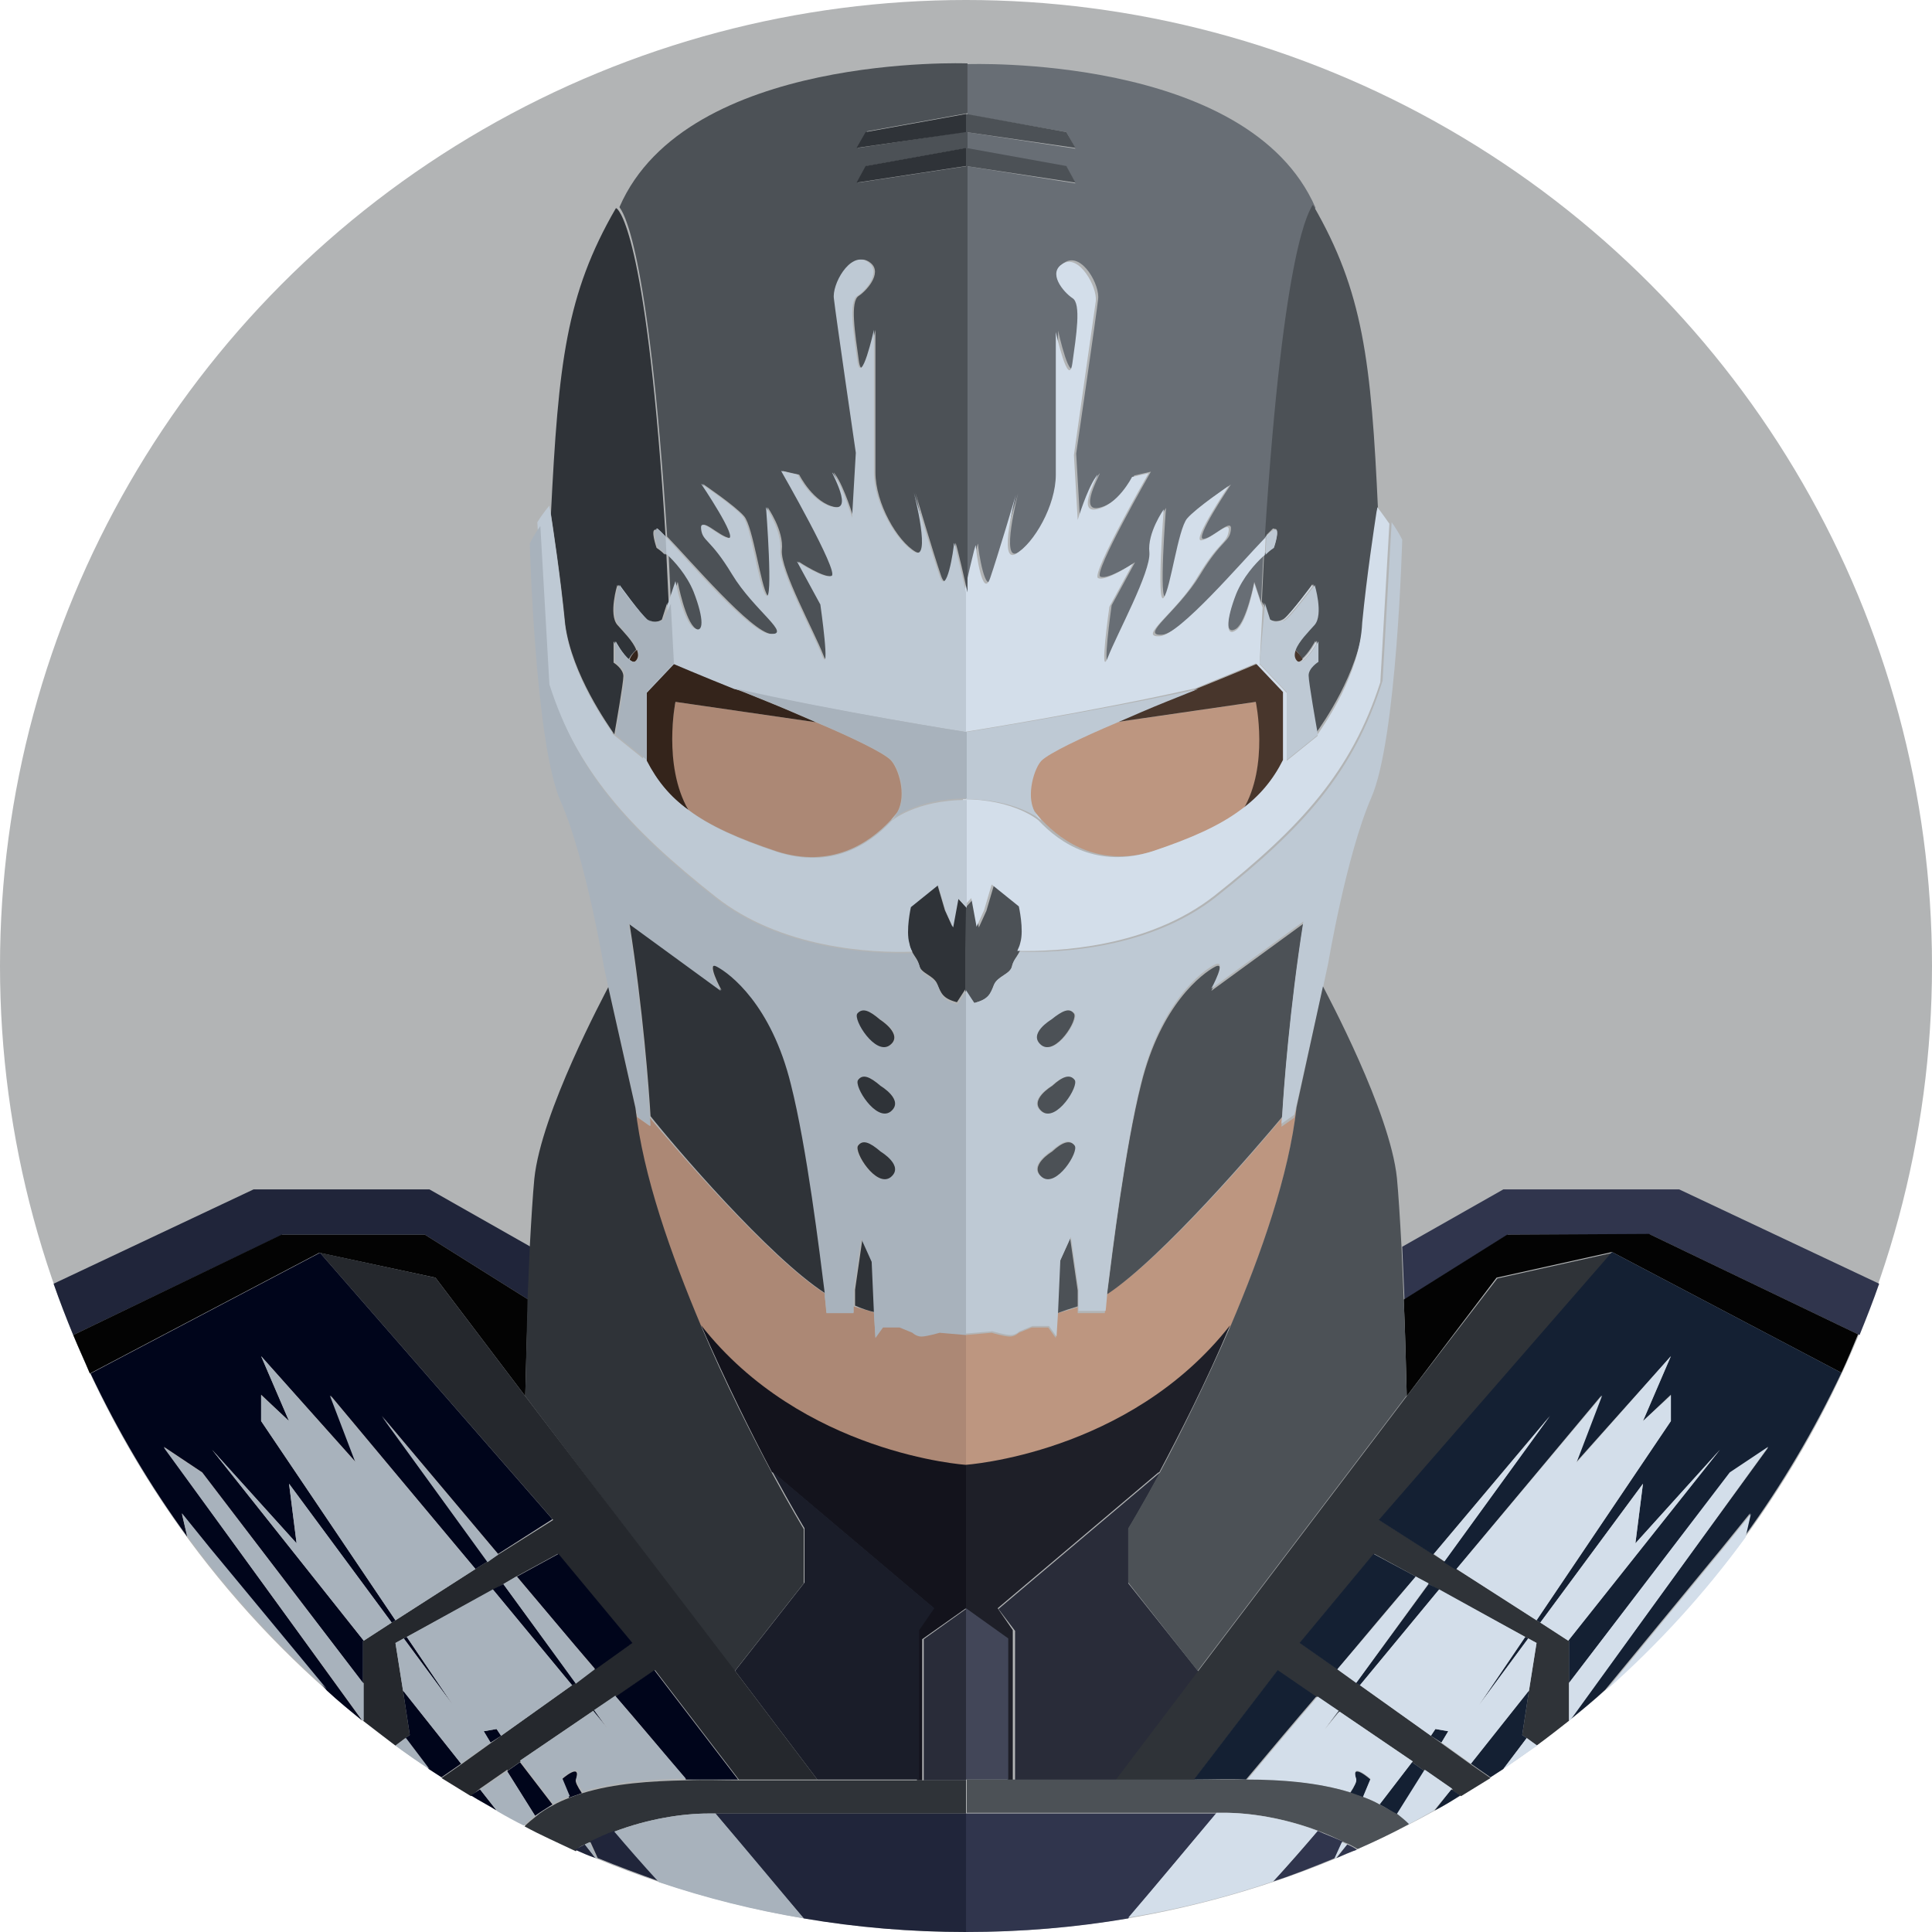 <svg xmlns="http://www.w3.org/2000/svg" width="256" height="256"><circle fill="#B2B4B5" cx="128" cy="128" r="128"/><path fill="#30354D" d="M199.2 157.6l-13.4 7.6c.1 2.2.2 4.6.3 7l13.7-8.6h18.9l27.7 13.3c.9-2.2 1.8-4.5 2.6-6.8l-26.5-12.5h-23.3z"/><path fill="#030303" d="M199.7 163.6l-13.7 8.6c.2 4.4.3 8.9.4 12.8l11.9-15.7 15.3-3.4 30.4 16c.8-1.7 1.5-3.4 2.2-5.1l-27.7-13.3-18.8.1z"/><path fill="#BD9680" d="M128 194.2s21.7-1.4 35.1-18.5c4-9.5 7.7-19.9 8.7-28.9l-.3 1.3-1.7 1.2s0-.4.1-1.2c-3.1 3.7-15.7 18.6-23.3 23.4v.4c-.2 1.3-.2 2.1-.2 2.1h-3.6v-.8c-.9.3-1.8.6-2.7.8l-.2 3.3-1-1.4h-2.2l-1.7.7s-.5.5-1.2.5-2.4-.5-2.4-.5l-3.5.3v8.1l.1 9.2zM166.5 93l-18.6 2.7c-4.5 1.9-8.9 4-9.9 5s-2.2 4.6-.9 6.8c.3.4.6.7.9 1.1 2.9 3.1 7.9 6.4 15.1 4.1 5.1-1.7 8.9-3.4 11.7-5.5 3.4-5.8 1.7-14.2 1.7-14.2z"/><path fill="#686E75" d="M141.3 17.5l1.2 2.2-14.5-2.2v2.2l13.3 2.4 1.2 2.2L128 22v56.6s1.6-7.2 1.6-6.5 1 7.2 1.9 4.3c1-2.9 3.4-11 3.4-11s-2.4 9.3 0 7.8 5.3-6.5 5.3-10.5V43.8s1.7 7.7 2.2 4.1c.5-3.6 1.2-7.9 0-8.6-1.2-.7-3.4-3.4-1.2-4.6 2.2-1.2 4.6 3.1 4.3 5-.2 1.9-2.9 20.4-2.9 20.4l.5 8.6s1.2-4.1 2.4-5.7c1.2-1.7-2.9 4.8 0 4.3s4.8-4.3 4.8-4.3l2.2-.5s-7.7 13.4-6.7 13.9 4.6-1.9 4.6-1.9l-3.1 5.7s-1.4 9.8-.2 6.7c1.2-3.1 5.7-11.3 5.5-13.9s1.9-5.7 1.9-5.7-1 12.9 0 11.7c1-1.2 1.9-9.1 3.1-10.5 1.2-1.4 5.5-4.3 5.5-4.3s-5 7.4-3.6 7.2c1.4-.2 3.8-2.9 3.6-1.2s-1.2 1.2-4.1 6c-2.9 4.8-8.1 8.1-5 7.9 2.7-.2 10.9-9.8 13.8-12.9 2.4-39.2 6-43.2 6.5-43.6v-.1c-8.9-20.4-46.1-19-46.1-19v6.7l13.1 2.3zm22.5 61c-1.4 3.6-1.4 5.7 0 4.8 1.4-1 2.4-6.2 2.4-6.2l.9 2.7c.1-2.2.2-4.3.3-6.3-1 1-2.7 2.8-3.6 5z"/><path fill="#4C5156" d="M167.6 71.1l1-1c.1-.1.2-.1.3 0 .8-.2-.1 2.4-.1 2.4s-.5.3-1.1.9v-.2l-.2.2c-.1 2-.2 4.1-.3 6.3l.2.5v-.4l.7 2.2s.4.3 1 .3c.3 0 .7-.1 1-.3 1-.7 3.8-4.6 3.8-4.6v.2c.1-.1.1-.2.1-.2s1.2 3.8 0 5.3c-.8 1-2 2.3-2.5 3.3.4.3.7.7.9 1.1 0 .1 0 .1.1.2.9-.7 1.8-2.4 1.8-2.4v.3c.1-.2.2-.3.2-.3v2.7s-1.3.9-1.3 1.8 1 6.6 1.2 7.7c.8-1.1 5.6-7.9 6.3-14.7.6-6.2 1.6-12.7 1.9-14.7-.9-19.9-2-29.1-8.6-40.5h-.1c-.3.7-3.8 4.7-6.3 43.9zm-24.8 102V171l-1-6.9-1.4 3.1-.3 6.8c.8-.3 1.7-.6 2.7-.9zm27.1-25.1c.2-3.5 1-14.2 2.8-25.6l-12.2 8.9s2.2-4.1.5-3.2c-1.7.9-7.2 5-9.8 15.6-2.1 8.3-3.8 22.2-4.5 27.8 7.4-4.9 20.1-19.8 23.2-23.5zm-40.8-15.1c1.9-.5 2.2-1.2 2.6-2.4.5-1.2 2.2-1.4 2.4-2.5.2-.8.6-1.1 1-1.9.2-.3.3-.6.4-1.1.5-1.7-.2-4.8-.2-4.8l-3.6-2.9-1 3.4-1 2.2-.7-3.8-1.1 1.2v11l1.2 1.6zm12.2-115.4L128 15.1v2.4l14.5 2.1zm0 4.5L128 19.6V22l14.5 2.2z"/><path fill="#48362C" d="M158.7 91.2c-1.4.6-2.8 1.1-4.3 1.7-1.9.8-4.2 1.7-6.6 2.8l18.6-2.7s1.8 8.5-1.7 14.3c2.5-1.8 4.2-3.9 5.6-6.6v-9l-3.6-3.8s-3.5 1.5-8 3.3zm13-3.7c.1.1.2.2.3.2.2 0 .4-.1.6-.3 0-.1 0-.1-.1-.2-.2-.4-.5-.7-.9-1.1-.2.6-.3 1.1.1 1.4z"/><path fill="#D3DEEA" d="M138 108.7c-.3-.4-.7-.8-.9-1.1.1.4.4.8.9 1.1z"/><path fill="#D3DEEA" d="M174.6 97.3v.2l-4.1 3.3v-9l-3.6-3.8.4-7.5-.2-.5-.9-2.7s-1 5.3-2.4 6.2c-1.4 1-1.4-1.2 0-4.8.9-2.2 2.5-4 3.6-5 .1-.1.2-.1.2-.2l.1-2.2c.5-.5.8-.9 1-.9h.1-.3c-.1.1-.5.4-1 1-3 3.1-11.2 12.7-13.8 12.9-3.1.2 2.2-3.1 5-7.9 2.9-4.8 3.8-4.3 4.1-6s-2.2 1-3.6 1.2c-1.4.2 3.6-7.2 3.6-7.2s-4.3 2.9-5.5 4.3-2.2 9.3-3.1 10.5c-1 1.2 0-11.7 0-11.7s-2.2 3.1-1.9 5.7c.2 2.6-4.3 10.8-5.5 13.9s.2-6.7.2-6.7l3.1-5.7s-3.6 2.4-4.6 1.9 6.7-13.9 6.7-13.9l-2.2.5s-1.9 3.8-4.8 4.3 1.2-6 0-4.3-2.4 5.7-2.4 5.7l-.5-8.6s2.6-18.4 2.9-20.4c.2-1.9-2.2-6.2-4.3-5-2.2 1.2 0 3.8 1.2 4.6 1.2.7.5 5 0 8.6s-2.2-4.1-2.2-4.1v18.9c0 4.1-2.9 9.1-5.3 10.5s0-7.8 0-7.8-2.4 8.1-3.4 11-1.9-3.6-1.9-4.3c0-.7-1.6 6.5-1.6 6.5V97s17.1-2.7 30.7-5.8c4.4-1.8 8-3.3 8-3.3l3.6 3.8v9c-1.3 2.6-3.1 4.8-5.6 6.6-2.8 2.1-6.6 3.8-11.7 5.5-7.2 2.3-12.2-1-15.1-4.1 0 0-3.2-2.8-10-2.8v14.3l1.1-1.2.7 3.8 1-2.2 1-3.4 3.6 2.9s.7 3.1.2 4.8c-.1.5-.3.8-.4 1.1 5.3.1 17.3-.4 26.1-7.3 11.5-9.1 18.2-16.5 22-28.3l1.2-21c-.9-1.3-1.6-2.2-1.6-2.2s0 .2-.1.6c-.3 2-1.3 8.5-1.9 14.7-.3 6.9-5.1 13.6-5.9 14.8z"/><path fill="#D3DEEA" d="M170.2 82.1c.8-.6 3.1-3.6 3.7-4.4v-.2s-2.9 3.8-3.8 4.6c-.3.2-.6.3-1 .3.3.1.8 0 1.1-.3zm-15.8 10.8c1.5-.6 2.9-1.2 4.3-1.7-.1.1-1.8.7-4.3 1.7zm20-7.6V85s-.9 1.7-1.8 2.4c-.2.2-.4.3-.6.3.8.1 2-1.7 2.4-2.4z"/><path fill="#BEC9D4" d="M161.2 118.8c-8.7 6.9-20.8 7.5-26.1 7.3-.4.8-.8 1.1-1 1.9-.2 1.1-1.9 1.3-2.4 2.5s-.7 1.9-2.6 2.4l-1.1-1.7v45.5l3.5-.3s1.7.5 2.4.5 1.2-.5 1.2-.5l1.7-.7h2.2l1 1.4.2-3.3.3-6.8 1.4-3.1 1 6.9v2.9h3.6s.1-.8.2-2.1v-.4c.7-5.6 2.4-19.4 4.5-27.8 2.6-10.6 8.1-14.8 9.8-15.6s-.5 3.2-.5 3.2l12.2-8.9c-1.8 11.4-2.6 22.1-2.8 25.6-.1.8-.1 1.2-.1 1.2l1.7-1.2.3-1.3 3.6-16 .6-2.8s2.4-14.3 5.7-21.9c3.4-7.7 4.1-34.2 4.1-34.2-.4-.8-.9-1.6-1.4-2.3l-1.2 21c-3.8 12.1-10.5 19.5-22 28.6zm-18.8 15.5c.6.8-2.4 5.6-4.3 4.2-1.9-1.4 1.3-3.4 1.3-3.4 1.4-1.2 2.3-1.6 3-.8zm-4.4 21.6c-1.9-1.4 1.3-3.4 1.3-3.4 1.5-1.3 2.4-1.6 3-.8.7.9-2.3 5.7-4.3 4.2zm1.3-12c1.5-1.3 2.4-1.6 3-.8s-2.4 5.6-4.3 4.2c-1.9-1.5 1.3-3.4 1.3-3.4zm28.5-72.8l-.1 2.2v.2c.6-.6 1.1-.9 1.1-.9s.9-2.6.1-2.4h-.1c-.1 0-.5.4-1 .9z"/><path fill="#BEC9D4" d="M166.9 87.9l3.6 3.8v9l4.1-3.3v-.2c-.2-1.1-1.2-6.8-1.2-7.7 0-1 1.3-1.8 1.3-1.8V85s-.1.1-.2.3c-.4.7-1.6 2.5-2.4 2.4-.1 0-.2-.1-.3-.2-.3-.4-.3-.8-.1-1.4.4-1.1 1.7-2.4 2.5-3.3 1.2-1.4 0-5.3 0-5.3s0 .1-.1.2c-.6.7-2.9 3.8-3.7 4.4-.4.3-.8.3-1.1.3-.6 0-1-.3-1-.3l-.7-2.2v.4l-.7 7.6zM138 108.7c-.4-.3-.7-.7-.9-1.1-1.2-2.3 0-5.9.9-6.8 1-1 5.4-3.1 9.9-5 2.3-1 4.6-2 6.6-2.8 2.5-1 4.2-1.7 4.3-1.7-13.7 3-30.8 5.7-30.8 5.7v8.9c6.8 0 10 2.8 10 2.8z"/><path fill="#4C5156" d="M139.3 135.1s-3.2 1.9-1.3 3.4c1.9 1.4 4.9-3.4 4.3-4.2s-1.5-.4-3 .8zm3.1 8c-.6-.8-1.6-.5-3 .8 0 0-3.2 1.9-1.3 3.4 1.9 1.4 4.9-3.4 4.3-4.2zm0 8.7c-.6-.8-1.6-.5-3 .8 0 0-3.2 1.9-1.3 3.4 1.9 1.4 4.9-3.4 4.3-4.2z"/><path fill="#1E1F28" d="M132.2 213.1l21.3-18h.1c2.6-4.9 6.2-11.9 9.4-19.5-13.4 17.1-35.1 18.5-35.1 18.5v19l5.6 4.1v18.7h.7V216l-2-2.9z"/><path fill="#424658" d="M128 213.1v22.7h5.6v-18.7l-5.6-4z"/><path fill="#292C39" d="M149.5 209.8v-7.2s1.7-2.8 4.2-7.4h-.1l-21.3 18 2.2 2.9V236H148l10.9-14.4-9.4-11.8z"/><path fill="#4C5156" d="M171.8 146.7c-1 9-4.7 19.5-8.7 28.9-3.3 7.6-6.8 14.6-9.4 19.5-2.5 4.6-4.2 7.4-4.2 7.4v7.2l9.2 11.7 27.7-36.5c-.1-3.9-.2-8.4-.4-12.8-.1-2.4-.2-4.8-.3-7-.2-3.7-.4-6.9-.6-9-.9-8.8-9.3-24.4-9.8-25.4l-3.5 16z"/><path fill="#2F3338" d="M207.9 223v-5.6h-.1l-3.7-2.4-.5-.3-10.6-6.8-1.6-1-1.4-.9-7.2-4.6 30.9-35.4-15.3 3.4-12 15.6-27.7 36.5-10.9 14.4h10.4l11.1-14.5 5.1 3.5s0-.1.1-.1l2.8 1.9-.1.1.2.1.1-.1 9.7 6.6-.1.1 1.7 1.2.1-.1 3.6 2.5-.1.1 1.2.8 3.9-2.4-2.6-1.8-3.9-2.8-1.4-1-9.4-6.7-.4-.3-2.5-1.8-5-3.5 9.8-11.8 5.5 3 1.7 1 1.4.8 11.4 6.2.4.2 1.1.6-1 6.3-.9 5.9.6.4 1.3 1c1.5-1.1 2.9-2.2 4.3-3.3v-5zm36.2-41l-30.5-16z"/><path fill="#142033" d="M175.5 229.1l1.9-2.3-.2-.1zm4.2 6.7c.1.2-.2.9-.8 1.8.6.2 1.2.4 1.7.6l1-2.4s-2.7-2.4-1.9 0zm3.1 3.3c.8.4 1.6.9 2.3 1.5l3.7-5.9-1.7-1.2-4.3 5.6zm7.3.8c1.2-.6 2.3-1.3 3.4-2l-1.2-.8-2.2 2.8zm-25-4.1c3.1-3.7 6.2-7.4 9.3-11l-5.1-3.5-11.1 14.5c2.3 0 4.6-.1 6.9 0zm16.9-29.9l-9.8 11.8 5 3.5c3.6-4.3 7.1-8.5 10.4-12.3l-5.6-3zm8.2 23.2l-.6.9 1.4.9.9-1.5zm12.3-12l-.4-.2-6.1 9zm-13.2-7.2l-9.6 13.1.5.3 10.5-12.7zm12.4 20l.9-5.9-7.7 9.7 2.6 1.8c.6-.4 1.1-.7 1.7-1.1l3.1-4.1-.6-.4z"/><path fill="#142033" d="M182.7 201.4l7.2 4.6c9-10.7 15.4-18.3 15.4-18.3l-14 19.3 1.6 1 19.3-23.1-3.4 8.9 12.6-14.1-3.7 8.6 3.7-3.5v3.5l-17.8 26.4.5.3 13.6-18.4-1 7.9 11.2-12.4-20.1 25.3h.1v5.6l21.3-27.8 5.1-3.4-26.3 36.1c1.6-1.3 3.2-2.6 4.7-4l15.4-18.7 3.8-4.7-.7 3c4.9-6.7 9.2-14 12.8-21.6l-30.4-16-30.9 35.5z"/><path fill="#D3DEEA" d="M232 200.6l-3.8 4.7-15.4 18.7c6.9-6.1 13.1-12.9 18.5-20.3l.7-3.1zm-24.2 16.8l20.1-25.3-11.2 12.4 1-7.9-13.6 18.4zm-16.4-10.5l14-19.3s-6.4 7.6-15.4 18.3l1.4 1zm42.9-15.2l-5.1 3.4-21.3 27.9v5c.1 0 .1-.1.2-.1l26.2-36.2zm-30.7 23l17.8-26.4v-3.4l-3.7 3.4 3.7-8.6-12.5 14.1 3.4-8.9-19.3 23zm-1 9.3l1-6.3-1.1-.6-6.5 8.8 6.1-9-11.4-6.3-10.5 12.7 9.4 6.7.6-.9 1.7.3-.9 1.5 3.9 2.8zm-15-15.1c-3.2 3.8-6.7 8-10.4 12.3l2.5 1.8 9.6-13.2-1.7-.9zm14.7 21.4l-3.1 4.1c1.5-1 3-2.1 4.5-3.1l-1.4-1zm-9.9 6.7l-3.6-2.5-.1.1-3.7 5.9c.5.4 1 .8 1.5 1.3 1.2-.6 2.4-1.3 3.5-1.9l2.4-2.9zm-13.5.5c.6-.9.9-1.5.8-1.8-.8-2.4 1.9 0 1.9 0l-1 2.4c.8.3 1.5.6 2.2 1l4.3-5.6.1-.1-9.7-6.6-.1.1-1.9 2.3 1.8-2.4.1-.1-2.8-1.9s0 .1-.1.1c-3.1 3.6-6.2 7.3-9.3 11 4.6-.1 9.4.3 13.7 1.6z"/><path fill="#4C5156" d="M182.8 239.1c-.7-.4-1.4-.7-2.2-1-.6-.2-1.1-.4-1.7-.6-4.2-1.3-9-1.7-13.7-1.7h-37.1v4.4h34.1c3.5 0 8 .7 12.5 2.4 1.1.4 2.2.9 3.2 1.4.2.1.4.2.7.3.4.2.8.4 1.3.7 2.3-1 4.6-2.1 6.8-3.3-.5-.5-1-.9-1.5-1.3-.8-.4-1.6-.9-2.4-1.3z"/><path fill="#30354D" d="M128 240.3V256c7.3 0 14.5-.6 21.5-1.8 3.6-4.3 7.6-9.1 11.7-13.9H128zm46.6 2.3c-1.7 2-3.7 4.3-5.9 6.7 2.8-.9 5.5-2 8.2-3.1l1-2.2c-1.1-.5-2.2-.9-3.3-1.4zm3.9 1.8l-1.4 1.8c.9-.4 1.8-.8 2.7-1.1-.4-.3-.8-.5-1.3-.7z"/><path fill="#D3DEEA" d="M174.6 242.6c-4.5-1.7-9-2.4-12.5-2.4h-.9c-4.1 4.9-8 9.6-11.7 13.9 6.6-1.1 13-2.7 19.2-4.8 2.2-2.4 4.2-4.7 5.9-6.7zm3.9 1.8c-.2-.1-.4-.2-.7-.3l-1 2.2c.1 0 .1-.1.2-.1l1.5-1.8z"/><path fill="#20253A" d="M56.3 163.6l13.7 8.6c.1-2.4.2-4.8.3-7l-13.4-7.6H33.6L7.1 170.1c.8 2.3 1.7 4.6 2.6 6.8l27.7-13.3h18.9z"/><path fill="#030303" d="M57.7 169.3L69.6 185c.1-3.9.2-8.4.4-12.8l-13.7-8.6h-19L9.7 176.9c.7 1.7 1.5 3.4 2.2 5.1l30.4-16 15.4 3.3z"/><path fill="#AC8875" d="M128 194.2v-17.4l-3.5-.3s-1.7.5-2.4.5-1.2-.5-1.2-.5l-1.7-.7H117l-1 1.4-.2-3.3c-.9-.3-1.8-.5-2.7-.8v.8h-3.6s-.1-.8-.2-2.1v-.4c-7.5-4.8-20.1-19.6-23.3-23.4.1.8.1 1.2.1 1.2l-1.7-1.2-.3-1.3c1 9 4.7 19.5 8.7 28.9 13.5 17.2 35.2 18.6 35.2 18.6zm-10-93.5c-1-1-5.4-3.1-9.9-5L89.5 93s-1.8 8.5 1.7 14.3c2.8 2.1 6.6 3.8 11.7 5.5 7.2 2.3 12.2-1 15.1-4.1.3-.4.7-.8.9-1.1 1.3-2.3.1-5.9-.9-6.9z"/><path fill="#4C5156" d="M88.9 79.8l.9-2.7s1 5.3 2.4 6.2c1.4 1 1.4-1.2 0-4.8-.9-2.2-2.5-4-3.6-5 .1 2 .2 4.1.3 6.3zm-.5-8.7c3 3.1 11.2 12.7 13.8 12.9 3.1.2-2.2-3.1-5-7.9-2.9-4.8-3.8-4.3-4.1-6s2.2 1 3.6 1.2-3.6-7.2-3.6-7.2 4.3 2.9 5.5 4.3 2.2 9.3 3.1 10.5c1 1.2 0-11.7 0-11.7s2.2 3.1 1.9 5.7c-.2 2.6 4.3 10.8 5.5 13.9s-.2-6.7-.2-6.7l-3.1-5.7s3.6 2.4 4.6 1.9-6.7-13.9-6.7-13.9l2.2.5s1.9 3.8 4.8 4.3-1.2-6 0-4.3 2.4 5.7 2.4 5.7l.5-8.6s-2.6-18.4-2.9-20.4c-.2-1.9 2.2-6.2 4.3-5 2.2 1.2 0 3.8-1.2 4.6-1.2.7-.5 5 0 8.6s2.2-4.1 2.2-4.1v18.9c0 4.1 2.9 9.1 5.3 10.5s0-7.8 0-7.8 2.4 8.1 3.4 11 1.9-3.6 1.9-4.3c0-.7 1.6 6.5 1.6 6.5V22l-14.5 2.2 1.2-2.2 13.3-2.4v-2.2l-14.5 2.2 1.2-2.2 13.3-2.4V8.4S91 7 82.1 27.4v.1c.3.4 3.8 4.4 6.3 43.6z"/><path fill="#2F3338" d="M81.4 97.3c.2-1.1 1.2-6.8 1.2-7.7 0-1-1.3-1.8-1.3-1.8V85s.1.1.2.3V85s.9 1.7 1.8 2.4c0-.1 0-.1.1-.2.2-.4.5-.7.9-1.1-.4-1.1-1.7-2.4-2.5-3.3-1.2-1.4 0-5.3 0-5.3s0 .1.1.2v-.2s2.9 3.8 3.8 4.6c.3.2.6.3 1 .3.6 0 1-.3 1-.3l.7-2.2v.4l.2-.5c-.1-2.2-.2-4.3-.3-6.3-.1-.1-.2-.1-.2-.2v.2c-.6-.6-1.1-.9-1.1-.9s-.9-2.6-.1-2.4h.3c.1.1.5.4 1 1-2.4-39.2-6-43.2-6.5-43.6h-.1C75 39 74 48.1 73 68.1c.3 2 1.3 8.5 1.9 14.7.9 6.6 5.7 13.3 6.5 14.5zm28 74.1c-.7-5.6-2.4-19.4-4.5-27.8-2.6-10.6-8.1-14.8-9.8-15.6s.5 3.2.5 3.2l-12.2-8.9c1.8 11.4 2.6 22.1 2.8 25.6 3 3.8 15.7 18.7 23.2 23.5zm6.6 2.5l-.3-6.8-1.4-3.1-1 6.9v2.1c.9.4 1.8.7 2.7.9zm12-53.7l-1.1-1.2-.7 3.8-1-2.2-1-3.4-3.6 2.9s-.7 3.1-.2 4.8c.1.5.3.8.4 1.1.4.8.8 1.1 1 1.9.2 1.1 1.9 1.3 2.4 2.5s.7 1.9 2.6 2.4l1.1-1.7V126l.1-5.8zM114.7 17.5l-1.2 2.1 14.5-2.1v-2.4zm0 4.5l-1.2 2.2L128 22v-2.4z"/><path fill="#34241B" d="M89.5 93l18.6 2.7c-2.3-1-4.6-2-6.6-2.8-1.5-.6-2.9-1.2-4.3-1.7-4.4-1.8-8-3.3-8-3.3l-3.6 3.8v9c1.3 2.6 3.1 4.8 5.6 6.6-3.4-5.9-1.7-14.3-1.7-14.3zm-5.2-5.5c.3-.4.3-.8.1-1.4-.4.3-.7.7-.9 1.1 0 .1 0 .1-.1.2.2.2.4.3.6.3.1 0 .2-.1.3-.2z"/><path fill="#BEC9D4" d="M94.8 118.8c8.7 6.9 20.8 7.5 26.1 7.3-.2-.3-.3-.6-.4-1.1-.5-1.7.2-4.8.2-4.8l3.6-2.9 1 3.4 1 2.2.7-3.8 1.1 1.2V106c-6.8 0-10 2.8-10 2.8-2.9 3.1-7.9 6.4-15.1 4.1-5.1-1.7-8.9-3.4-11.7-5.5-2.5-1.8-4.2-3.9-5.6-6.6v-9l3.6-3.8s3.5 1.5 8 3.3c13.6 3 30.7 5.7 30.7 5.7V78.5s-1.6-7.2-1.6-6.5-1 7.2-1.9 4.3c-1-2.9-3.4-11-3.4-11s2.4 9.3 0 7.8-5.3-6.5-5.3-10.5V43.7s-1.7 7.7-2.2 4.1c-.5-3.6-1.2-7.9 0-8.6 1.2-.7 3.4-3.4 1.2-4.6-2.2-1.2-4.6 3.1-4.3 5 .2 1.9 2.9 20.4 2.9 20.4l-.5 8.6s-1.2-4.1-2.4-5.7c-1.2-1.7 2.9 4.8 0 4.3s-4.8-4.3-4.8-4.3l-2.2-.5s7.7 13.4 6.7 13.9-4.6-1.9-4.6-1.9l3.1 5.7s1.4 9.8.2 6.7c-1.2-3.1-5.7-11.3-5.5-13.9s-1.9-5.7-1.9-5.7 1 12.9 0 11.7c-1-1.2-1.9-9.1-3.1-10.5s-5.5-4.3-5.5-4.3 5 7.4 3.6 7.2c-1.4-.2-3.8-2.9-3.6-1.2s1.2 1.2 4.1 6 8.1 8.1 5 7.9c-2.7-.2-10.9-9.8-13.8-12.9l-1-1c-.1-.1-.2-.1-.3 0h.1c.1.1.5.4 1 .9l.1 2.2.2.2c1.1 1 2.7 2.8 3.6 5 1.4 3.6 1.4 5.7 0 4.8-1.4-1-2.4-6.2-2.4-6.2l-.9 2.7-.2.5.4 7.5-3.6 3.8v9l-4.1-3.3V97c-.8-1.1-5.6-7.9-6.3-14.7-.6-6.2-1.6-12.7-1.9-14.7-.1-.4-.1-.6-.1-.6s-.8.9-1.6 2.2l1.2 21c4.2 12.1 10.9 19.5 22.4 28.6z"/><path fill="#BEC9D4" d="M119 107.6c-.3.4-.6.7-.9 1.1.4-.3.7-.7.9-1.1zM84 87.7c-.2 0-.4-.1-.6-.3-.9-.7-1.8-2.4-1.8-2.4v.3c.4.7 1.6 2.5 2.4 2.4zm1.8-5.6c.4.3.8.3 1.1.3-.3 0-.7-.1-1.1-.3-.9-.7-3.7-4.6-3.7-4.6v.2c.5.8 2.8 3.8 3.7 4.4zm11.5 9.1c1.4.6 2.8 1.1 4.3 1.7-2.5-1-4.2-1.6-4.3-1.7z"/><path fill="#A8B2BC" d="M84.2 146.7l.3 1.3 1.7 1.2s0-.4-.1-1.2c-.2-3.5-1-14.2-2.8-25.6l12.2 8.9s-2.2-4.1-.5-3.2c1.7.9 7.2 5 9.8 15.6 2.1 8.3 3.8 22.2 4.5 27.8v.4c.2 1.3.2 2.1.2 2.1h3.6v-3l1-6.9 1.4 3.1.3 6.8.2 3.3 1-1.4h2.2l1.7.7s.5.5 1.2.5 2.4-.5 2.4-.5l3.5.3v-45.5l-1.1 1.7c-1.9-.5-2.2-1.2-2.6-2.4-.5-1.2-2.2-1.4-2.4-2.5-.2-.8-.6-1.1-1-1.9-5.3.1-17.3-.4-26.1-7.3-11.5-9.1-18.2-16.5-22-28.3l-1.2-21c-.5.7-1 1.5-1.4 2.3 0 0 .7 26.6 4.1 34.2C77.6 113.7 80 128 80 128l.6 2.8 3.6 15.9zm29.4 5.1c.6-.8 1.6-.5 3 .8 0 0 3.2 1.9 1.3 3.4-1.9 1.4-4.9-3.4-4.3-4.2zm4.4-4.5c-1.9 1.4-4.9-3.4-4.3-4.2s1.6-.5 3 .8c0 0 3.2 1.9 1.3 3.4zm-1.3-12.2s3.2 1.9 1.3 3.4c-1.9 1.4-4.9-3.4-4.3-4.2s1.5-.4 3 .8zM87.2 72.6s.5.3 1.1.9v-.2l-.1-2.2c-.5-.5-.8-.9-1-.9h-.1c-.8-.3.1 2.4.1 2.4z"/><path fill="#A8B2BC" d="M87.9 82.1s-.4.3-1 .3c-.4 0-.8 0-1.1-.3-.8-.6-3.1-3.6-3.7-4.4-.1-.1-.1-.2-.1-.2s-1.2 3.8 0 5.3c.8 1 2 2.3 2.5 3.3.2.5.2 1-.1 1.4-.1.1-.2.2-.3.2-.8.1-2-1.7-2.4-2.4-.1-.2-.2-.3-.2-.3v2.7s1.3.9 1.3 1.8-1 6.6-1.2 7.7v.2l4.1 3.3v-9l3.6-3.8-.4-7.5V80l-1 2.1zm9.4 9.1c.1 0 1.8.7 4.3 1.7 1.9.8 4.2 1.7 6.6 2.8 4.5 1.9 8.9 4 9.9 5s2.2 4.6.9 6.8c-.2.4-.5.8-.9 1.1 0 0 3.2-2.8 10-2.8V97c-.1 0-17.2-2.7-30.8-5.8z"/><path fill="#2F3338" d="M113.6 134.3c-.6.8 2.4 5.6 4.3 4.2 1.9-1.4-1.3-3.4-1.3-3.4-1.4-1.2-2.3-1.6-3-.8zm3.1 9.6c-1.5-1.3-2.4-1.6-3-.8s2.4 5.6 4.3 4.2c1.9-1.5-1.3-3.4-1.3-3.4zm0 8.7c-1.5-1.3-2.4-1.6-3-.8s2.4 5.6 4.3 4.2c1.9-1.5-1.3-3.4-1.3-3.4z"/><path fill="#13131C" d="M128 213.1v-19s-21.7-1.4-35.1-18.5c3.3 7.6 6.8 14.6 9.4 19.5h.1l21.3 18-2.2 2.9v19.9h.7v-18.7l5.8-4.1z"/><path fill="#292C39" d="M122.4 217.2v18.7h5.6v-22.7l-5.6 4z"/><path fill="#1A1D29" d="M123.8 213.1l-21.3-18h-.1c2.5 4.6 4.2 7.4 4.2 7.4v7.2l-9.2 11.7 10.9 14.4h13.5V216l2-2.9z"/><path fill="#2F3338" d="M69.6 185l27.7 36.5 9.2-11.7v-7.2s-1.7-2.8-4.2-7.4c-2.6-4.9-6.2-11.9-9.4-19.5-4-9.5-7.7-19.9-8.7-28.9l-3.6-16c-.5 1-8.9 16.6-9.8 25.4-.2 2.1-.4 5.3-.6 9-.1 2.2-.2 4.6-.3 7-.1 4.4-.2 8.9-.3 12.8z"/><path fill="#25282D" d="M63.6 237l3.6-2.5.1.1 1.7-1.2-.1-.1 9.7-6.6.1.1.2-.1-.1-.1 2.8-1.9s0 .1.1.1l5.1-3.5 11.1 14.5h10.4l-10.9-14.4L69.6 185l-11.9-15.7-15.3-3.3 30.9 35.4L66 206l-1.4.9-1.6 1-10.6 6.8-.5.3-3.7 2.4h-.1V228c1.4 1.1 2.9 2.2 4.3 3.3l1.3-1 .6-.4-.9-5.9-1-6.3 1.1-.6.4-.2 11.4-6.2 1.4-.8 1.7-1 5.5-3 9.8 11.8-5 3.5-2.5 1.8-.4.3-9.4 6.7-1.4 1-3.9 2.8-2.6 1.8 3.9 2.4 1.2-1zm-51.7-55l30.5-16z"/><path fill="#00051B" d="M68.9 233.5l-1.7 1.2 3.7 5.9c.7-.5 1.5-1 2.3-1.5l-4.3-5.6zm9.9-6.8l-.2.1 1.9 2.3zm7.9-5.4l-5.1 3.5c3.1 3.6 6.2 7.3 9.3 11h6.9l-11.1-14.5zm-12.3 14.5l1 2.4c.6-.2 1.1-.4 1.7-.6-.6-.9-.9-1.5-.8-1.8.8-2.4-1.9 0-1.9 0zm-12 2.1c1.1.7 2.3 1.3 3.4 2l-2.2-2.8-1.2.8zm21.4-20.2L74 205.9l-5.5 3c3.2 3.8 6.7 8 10.4 12.3l4.9-3.5zm-19.7 11.7l.9 1.5 1.4-.9-.6-.9zm-4.1-3.5l-6.1-9-.4.2zm16.3-2.9l-9.6-13.1-1.4.7 10.5 12.7zm-15.2 10.7l-7.7-9.7.9 5.9-.6.4 3.1 4.1c.6.4 1.1.7 1.7 1.1l2.6-1.8z"/><path fill="#00051B" d="M21.7 191.7l5.1 3.4L48.1 223v-5.6h.1l-20.1-25.3 11.2 12.4-1-7.9L51.9 215l.5-.3-17.8-26.4v-3.5l3.7 3.5-3.7-8.6 12.6 14.1-3.4-8.9 19.2 23 1.6-1-14-19.3s6.4 7.6 15.4 18.3l7.2-4.6L42.4 166 12 182c3.6 7.6 7.9 14.9 12.8 21.6l-.7-3 3.8 4.7L43.3 224c1.5 1.4 3.1 2.7 4.7 4l-26.3-36.3z"/><path fill="#A8B2BC" d="M39.3 204.5l-11.2-12.4 20.1 25.3 3.7-2.4-13.6-18.4zm8.8 18.5l-21.3-27.8-5.1-3.4L48 227.9c.1 0 .1.1.2.1v-5h-.1zm-20.2-17.8l-3.8-4.7.7 3c5.4 7.4 11.7 14.2 18.5 20.3l-15.4-18.6zm22.7-17.5l14 19.3 1.4-1c-9-10.7-15.4-18.3-15.4-18.3zm-6.9-2.8l3.4 8.9-12.5-14.1 3.7 8.6-3.7-3.4v3.4l17.8 26.4 10.6-6.8zm35.1 36.3c-3.6-4.3-7.1-8.5-10.4-12.3l-1.7 1 9.6 13.2 2.5-1.9zm-17.7 12.5l3.9-2.8-.9-1.5 1.7-.3.6.9 9.4-6.7-10.5-12.7-11.4 6.3 6.1 9-6.5-8.8-1.1.6 1 6.3zm-8.7-2.4c1.5 1.1 2.9 2.1 4.5 3.1l-3.1-4.1-1.4 1zm29.1-6.6l-2.8 1.9.1.1 1.8 2.4-1.9-2.3-.1-.1-9.7 6.6.1.1 4.3 5.6c.7-.4 1.4-.7 2.2-1l-1-2.4s2.7-2.4 1.9 0c-.1.2.2.9.8 1.8 4.2-1.3 9-1.7 13.7-1.7-3.1-3.6-6.2-7.3-9.4-11 .1 0 0 0 0 0zm-14.3 10l-3.6 2.4.1.1 2.2 2.8c1.2.7 2.3 1.3 3.5 1.9.5-.5 1-.9 1.5-1.3l-3.7-5.9z"/><path fill="#2F3338" d="M77.5 244.4c.2-.1.4-.2.7-.3 1.1-.5 2.2-1 3.2-1.4 4.5-1.7 9-2.4 12.5-2.4H128v-4.4H97.8c-2.2 0-4.5-.1-6.9 0-4.7.1-9.5.4-13.7 1.7-.6.2-1.2.4-1.7.6-.8.3-1.5.6-2.2 1-.8.4-1.6.9-2.3 1.5-.5.4-1 .8-1.5 1.3 2.2 1.2 4.5 2.2 6.8 3.3.3-.5.7-.7 1.2-.9z"/><path fill="#20253A" d="M94.8 240.3c4.1 4.9 8 9.6 11.7 13.9 7 1.2 14.2 1.8 21.5 1.8v-15.7H94.8zm-13.4 2.3c-1.1.4-2.2.9-3.2 1.4l1 2.2c2.7 1.1 5.4 2.1 8.2 3.1-2.3-2.4-4.3-4.7-6-6.7zm-3.9 1.8c-.4.2-.8.4-1.3.7.9.4 1.8.8 2.7 1.1l-1.4-1.8z"/><path fill="#A8B2BC" d="M93.9 240.3c-3.5 0-8 .7-12.5 2.4 1.7 2 3.7 4.3 5.9 6.7 6.2 2.1 12.6 3.7 19.2 4.8-3.6-4.3-7.6-9.1-11.7-13.9h-.9zm-16.4 4.1l1.4 1.8c.1 0 .1.1.2.1l-1-2.2-.6.3z"/></svg>